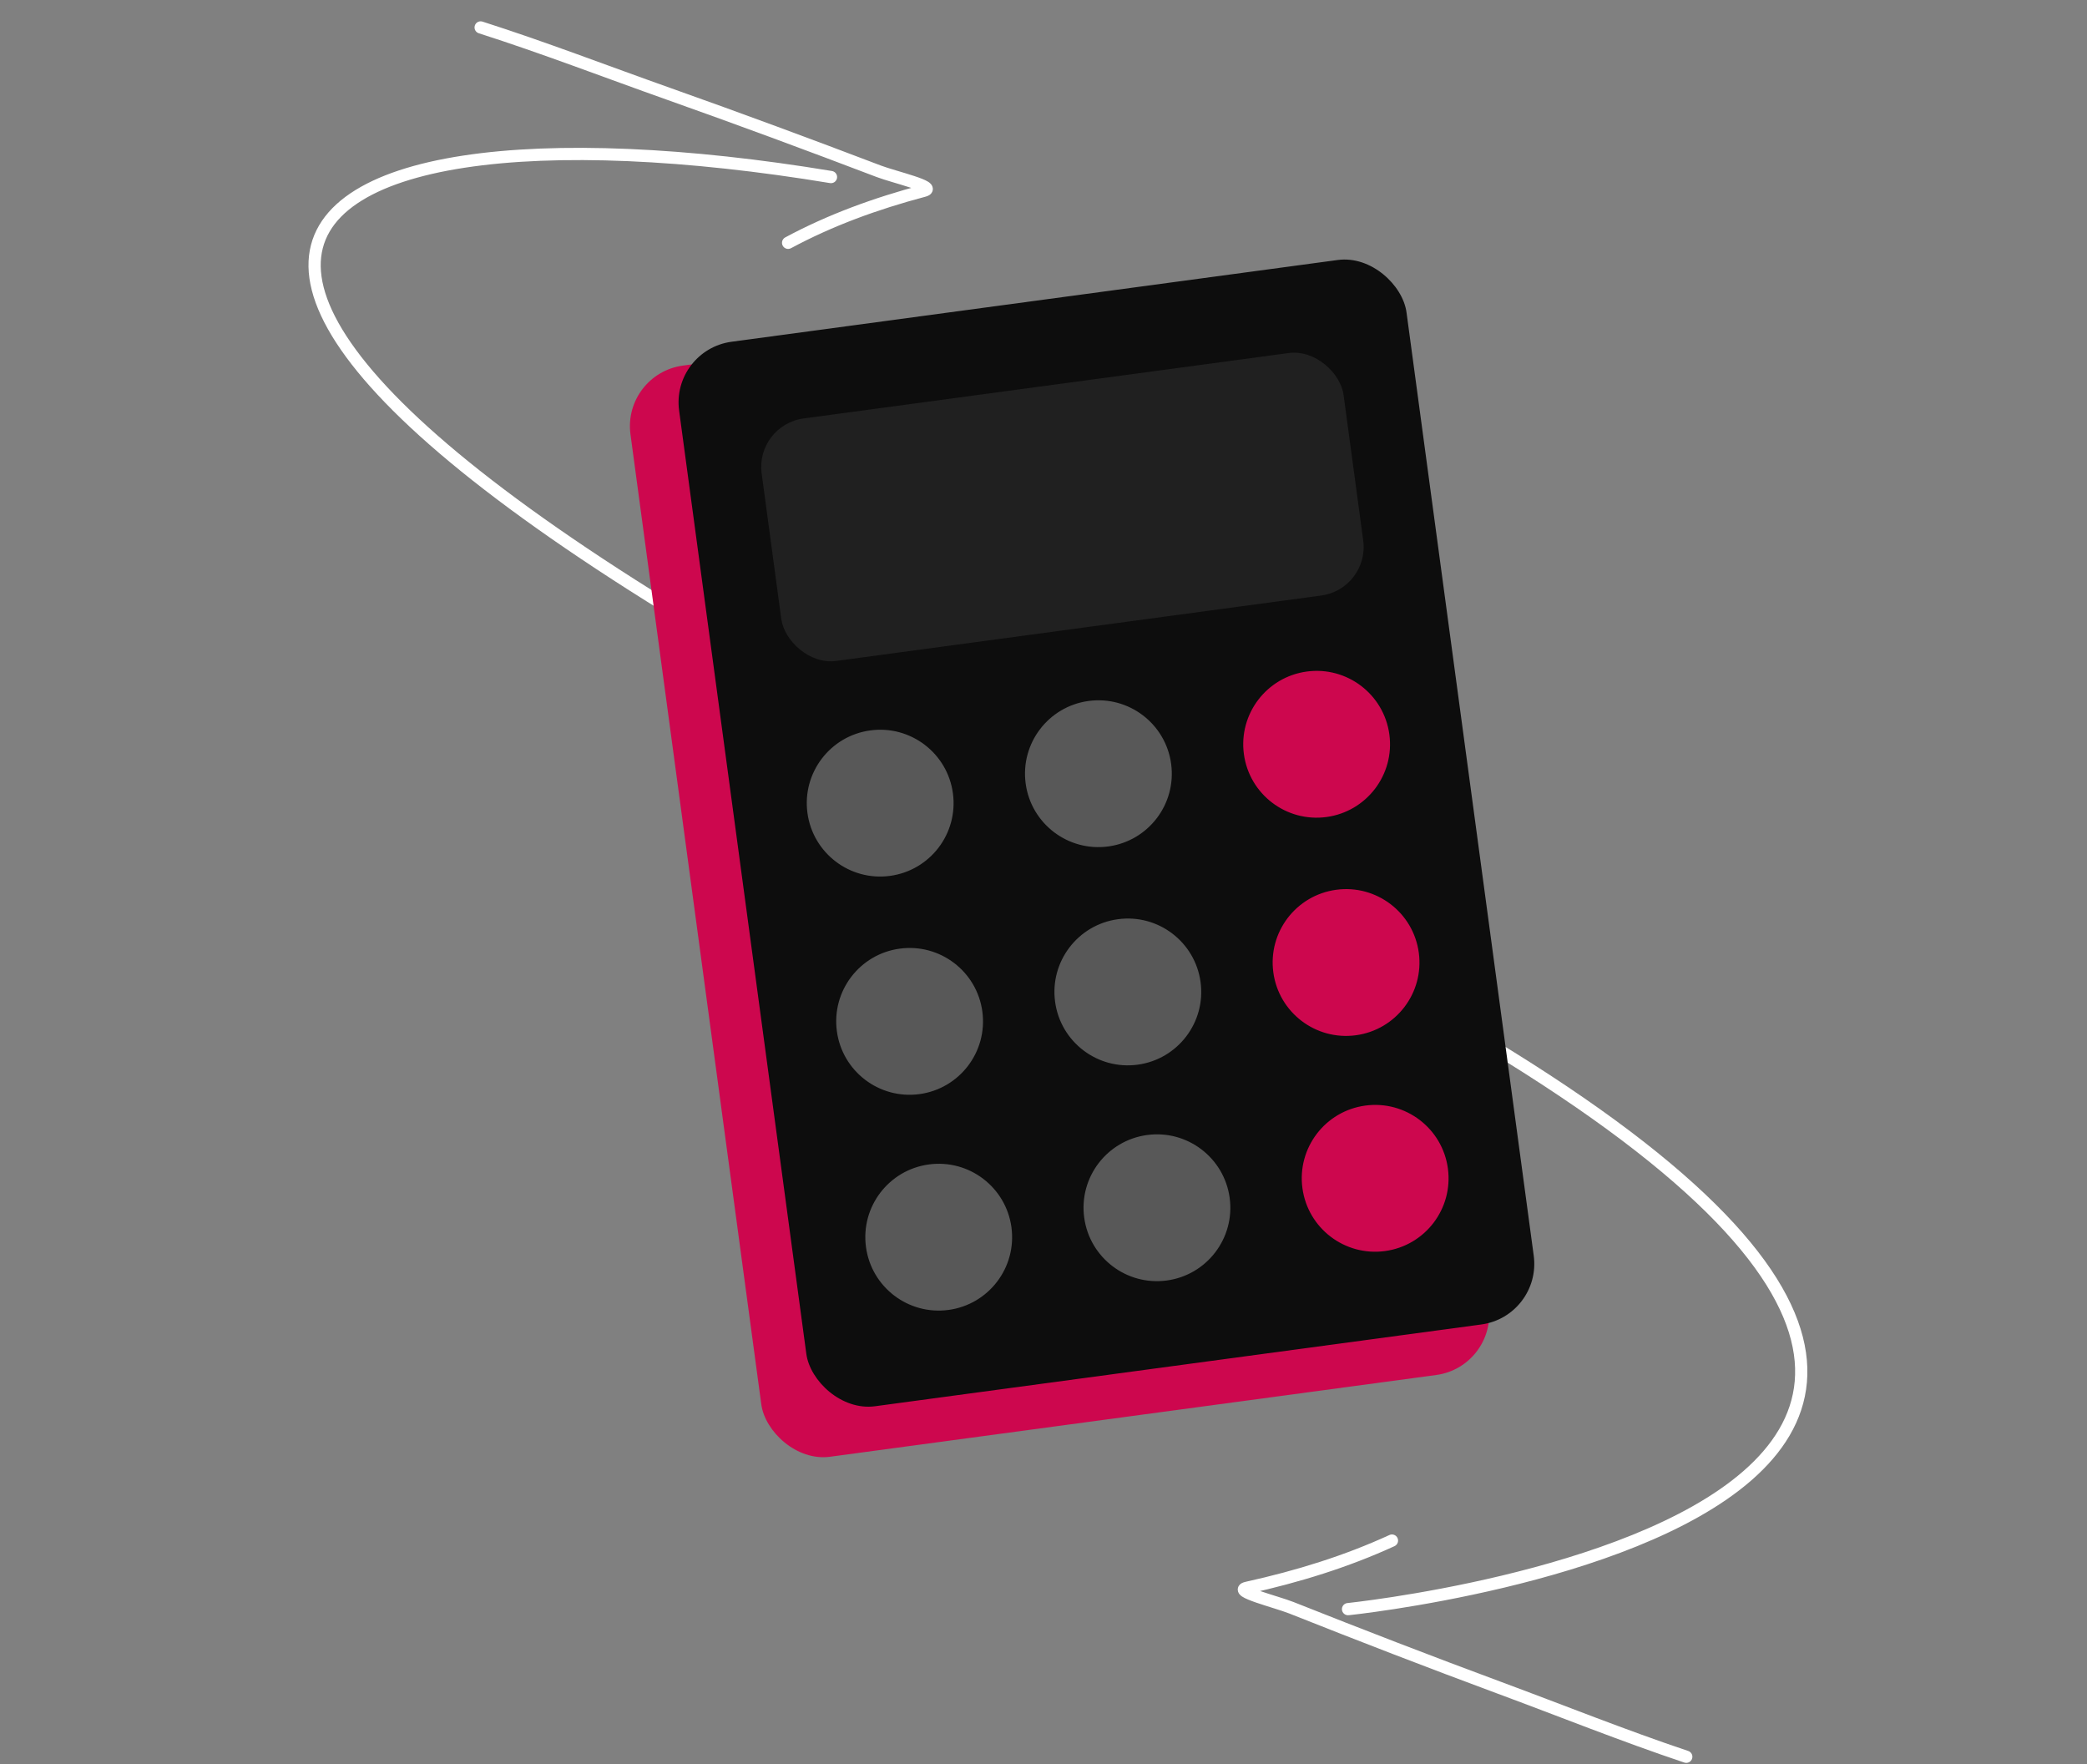 <svg width="853" height="721" viewBox="0 0 853 721" fill="none" xmlns="http://www.w3.org/2000/svg">
<rect x="0" y="0" width="853" height="721" fill="#808080" stroke="none"/>
<path d="M339.237 74.827C340.599 75.053 341.886 74.131 342.112 72.769C342.337 71.407 341.415 70.12 340.053 69.894L339.237 74.827ZM550.718 655.171C549.345 655.312 548.345 656.54 548.487 657.914C548.628 659.287 549.856 660.286 551.229 660.145L550.718 655.171ZM320.936 97.032C319.72 97.686 319.264 99.202 319.918 100.418C320.572 101.634 322.087 102.09 323.304 101.436L320.936 97.032ZM377.687 77.952L377.046 75.535L377.046 75.535L377.687 77.952ZM359.178 70.007L360.067 67.671L359.178 70.007ZM273.372 38.386L274.208 36.03L273.372 38.386ZM197.21 8.832C195.895 8.412 194.488 9.137 194.068 10.452C193.647 11.768 194.373 13.175 195.688 13.595L197.21 8.832ZM569.966 631.914C571.221 631.339 571.772 629.855 571.196 628.6C570.62 627.345 569.136 626.794 567.881 627.37L569.966 631.914ZM509.585 648.95L509.045 646.509L509.045 646.509L509.585 648.95ZM527.815 657.097L528.738 654.773L527.815 657.097ZM612.857 689.811L613.725 687.467L612.857 689.811ZM688.421 720.37C689.731 720.809 691.147 720.104 691.586 718.794C692.025 717.485 691.319 716.068 690.01 715.63L688.421 720.37ZM340.053 69.894C280.945 60.116 227.68 57.712 189.188 63.603C169.962 66.546 154.196 71.591 143.225 79.005C132.157 86.484 125.86 96.478 126.087 109.023C126.309 121.36 132.841 135.666 146.144 151.964C159.482 168.306 179.846 186.918 208.251 207.905C265.068 249.886 354.39 301.616 484.975 363.904L487.128 359.391C356.663 297.16 267.668 245.59 211.222 203.884C182.996 183.028 162.992 164.699 150.017 148.802C137.007 132.862 131.279 119.632 131.086 108.933C130.897 98.443 136.029 89.903 146.024 83.148C156.117 76.328 171.048 71.438 189.945 68.546C227.699 62.767 280.378 65.09 339.237 74.827L340.053 69.894ZM484.975 363.904C615.468 426.149 684.31 475.571 714.48 514.494C729.526 533.904 734.763 550.454 733.541 564.532C732.32 578.598 724.604 590.711 712.654 601.16C688.636 622.161 648.34 635.709 613.668 643.996C596.4 648.124 580.65 650.919 569.217 652.683C563.502 653.564 558.869 654.187 555.669 654.589C554.068 654.79 552.827 654.936 551.987 655.032C551.567 655.079 551.248 655.115 551.034 655.138C550.928 655.149 550.848 655.158 550.795 655.163C550.768 655.166 550.748 655.168 550.736 655.169C550.729 655.17 550.725 655.171 550.722 655.171C550.719 655.171 550.718 655.171 550.974 657.658C551.229 660.145 551.232 660.145 551.236 660.144C551.24 660.144 551.246 660.143 551.253 660.143C551.268 660.141 551.29 660.139 551.318 660.136C551.376 660.13 551.46 660.121 551.571 660.109C551.794 660.085 552.122 660.049 552.551 660C553.41 659.902 554.671 659.754 556.292 659.55C559.534 659.143 564.213 658.514 569.979 657.624C581.509 655.846 597.397 653.026 614.831 648.859C649.564 640.557 690.932 626.796 715.945 604.924C728.511 593.937 737.154 580.723 738.522 564.964C739.889 549.217 733.947 531.446 718.432 511.431C687.483 471.505 617.685 421.666 487.128 359.391L484.975 363.904ZM323.304 101.436C340.176 92.368 358.461 85.638 378.328 80.368L377.046 75.535C356.897 80.88 338.229 87.737 320.936 97.032L323.304 101.436ZM378.328 80.368C378.788 80.246 379.329 80.063 379.817 79.752C380.288 79.453 381.071 78.794 381.238 77.639C381.405 76.495 380.852 75.654 380.515 75.255C380.16 74.836 379.735 74.527 379.397 74.311C378.105 73.484 375.894 72.673 373.675 71.941C371.359 71.176 368.668 70.384 366.222 69.651C363.731 68.904 361.532 68.229 360.067 67.671L358.288 72.344C359.955 72.979 362.34 73.707 364.786 74.44C367.277 75.187 369.876 75.952 372.108 76.689C374.437 77.457 376.031 78.092 376.702 78.522C376.855 78.62 376.807 78.614 376.696 78.483C376.603 78.373 376.162 77.806 376.29 76.92C376.421 76.024 377.016 75.608 377.134 75.533C377.269 75.448 377.289 75.471 377.046 75.535L378.328 80.368ZM360.067 67.671C331.542 56.807 302.941 46.22 274.208 36.03L272.537 40.743C301.227 50.917 329.791 61.491 358.288 72.344L360.067 67.671ZM274.208 36.03C248.667 26.972 223.098 17.106 197.21 8.832L195.688 13.595C221.483 21.839 246.815 31.62 272.537 40.743L274.208 36.03ZM567.881 627.37C549.566 635.775 530.04 641.871 509.045 646.509L510.124 651.391C531.38 646.695 551.258 640.499 569.966 631.914L567.881 627.37ZM509.045 646.509C508.573 646.613 508.038 646.769 507.551 647.033C507.11 647.272 506.277 647.837 505.989 648.946C505.68 650.132 506.207 651.063 506.554 651.51C506.904 651.962 507.336 652.288 507.665 652.508C508.926 653.352 511.129 654.194 513.329 654.955C515.634 655.751 518.322 656.584 520.763 657.353C523.25 658.137 525.443 658.844 526.892 659.42L528.738 654.773C527.086 654.117 524.707 653.354 522.266 652.585C519.78 651.801 517.184 650.997 514.963 650.229C512.639 649.425 511.075 648.774 510.444 648.352C510.3 648.256 510.377 648.281 510.505 648.446C510.63 648.608 511.071 649.27 510.827 650.206C510.603 651.065 509.988 651.399 509.933 651.429C509.833 651.483 509.854 651.451 510.124 651.391L509.045 646.509ZM526.892 659.42C555.128 670.637 583.47 681.587 611.988 692.155L613.725 687.467C585.25 676.914 556.945 665.978 528.738 654.773L526.892 659.42ZM611.988 692.155C637.337 701.549 662.634 711.728 688.421 720.37L690.01 715.63C664.315 707.019 639.256 696.928 613.725 687.467L611.988 692.155Z" fill="white"/>
<rect x="254.349" y="152.761" width="300" height="450" rx="25" transform="rotate(-7.681 254.349 152.761)" fill="#CD074E"/>
<rect x="274.225" y="143.017" width="300" height="439" rx="25" transform="rotate(-7.681 274.225 143.017)" fill="#0D0D0D"/>
<circle cx="538.134" cy="304.191" r="30" transform="rotate(-7.681 538.134 304.191)" fill="#CD074E"/>
<circle cx="359.749" cy="328.248" r="30" transform="rotate(-7.681 359.749 328.248)" fill="#585858"/>
<circle cx="371.777" cy="417.441" r="30" transform="rotate(-7.681 371.777 417.441)" fill="#585858"/>
<circle cx="460.97" cy="405.412" r="30" transform="rotate(-7.681 460.97 405.412)" fill="#585858"/>
<circle cx="550.162" cy="393.384" r="30" transform="rotate(-7.681 550.162 393.384)" fill="#CD074E"/>
<circle cx="562.057" cy="481.585" r="30" transform="rotate(-7.681 562.057 481.585)" fill="#CD074E"/>
<circle cx="472.865" cy="493.614" r="30" transform="rotate(-7.681 472.865 493.614)" fill="#585858"/>
<circle cx="383.672" cy="505.643" r="30" transform="rotate(-7.681 383.672 505.643)" fill="#585858"/>
<circle cx="448.941" cy="316.22" r="30" transform="rotate(-7.681 448.941 316.22)" fill="#585858"/>
<rect x="308.634" y="173.693" width="240" height="100" rx="20" transform="rotate(-7.681 308.634 173.693)" fill="#202020"/>
</svg>
